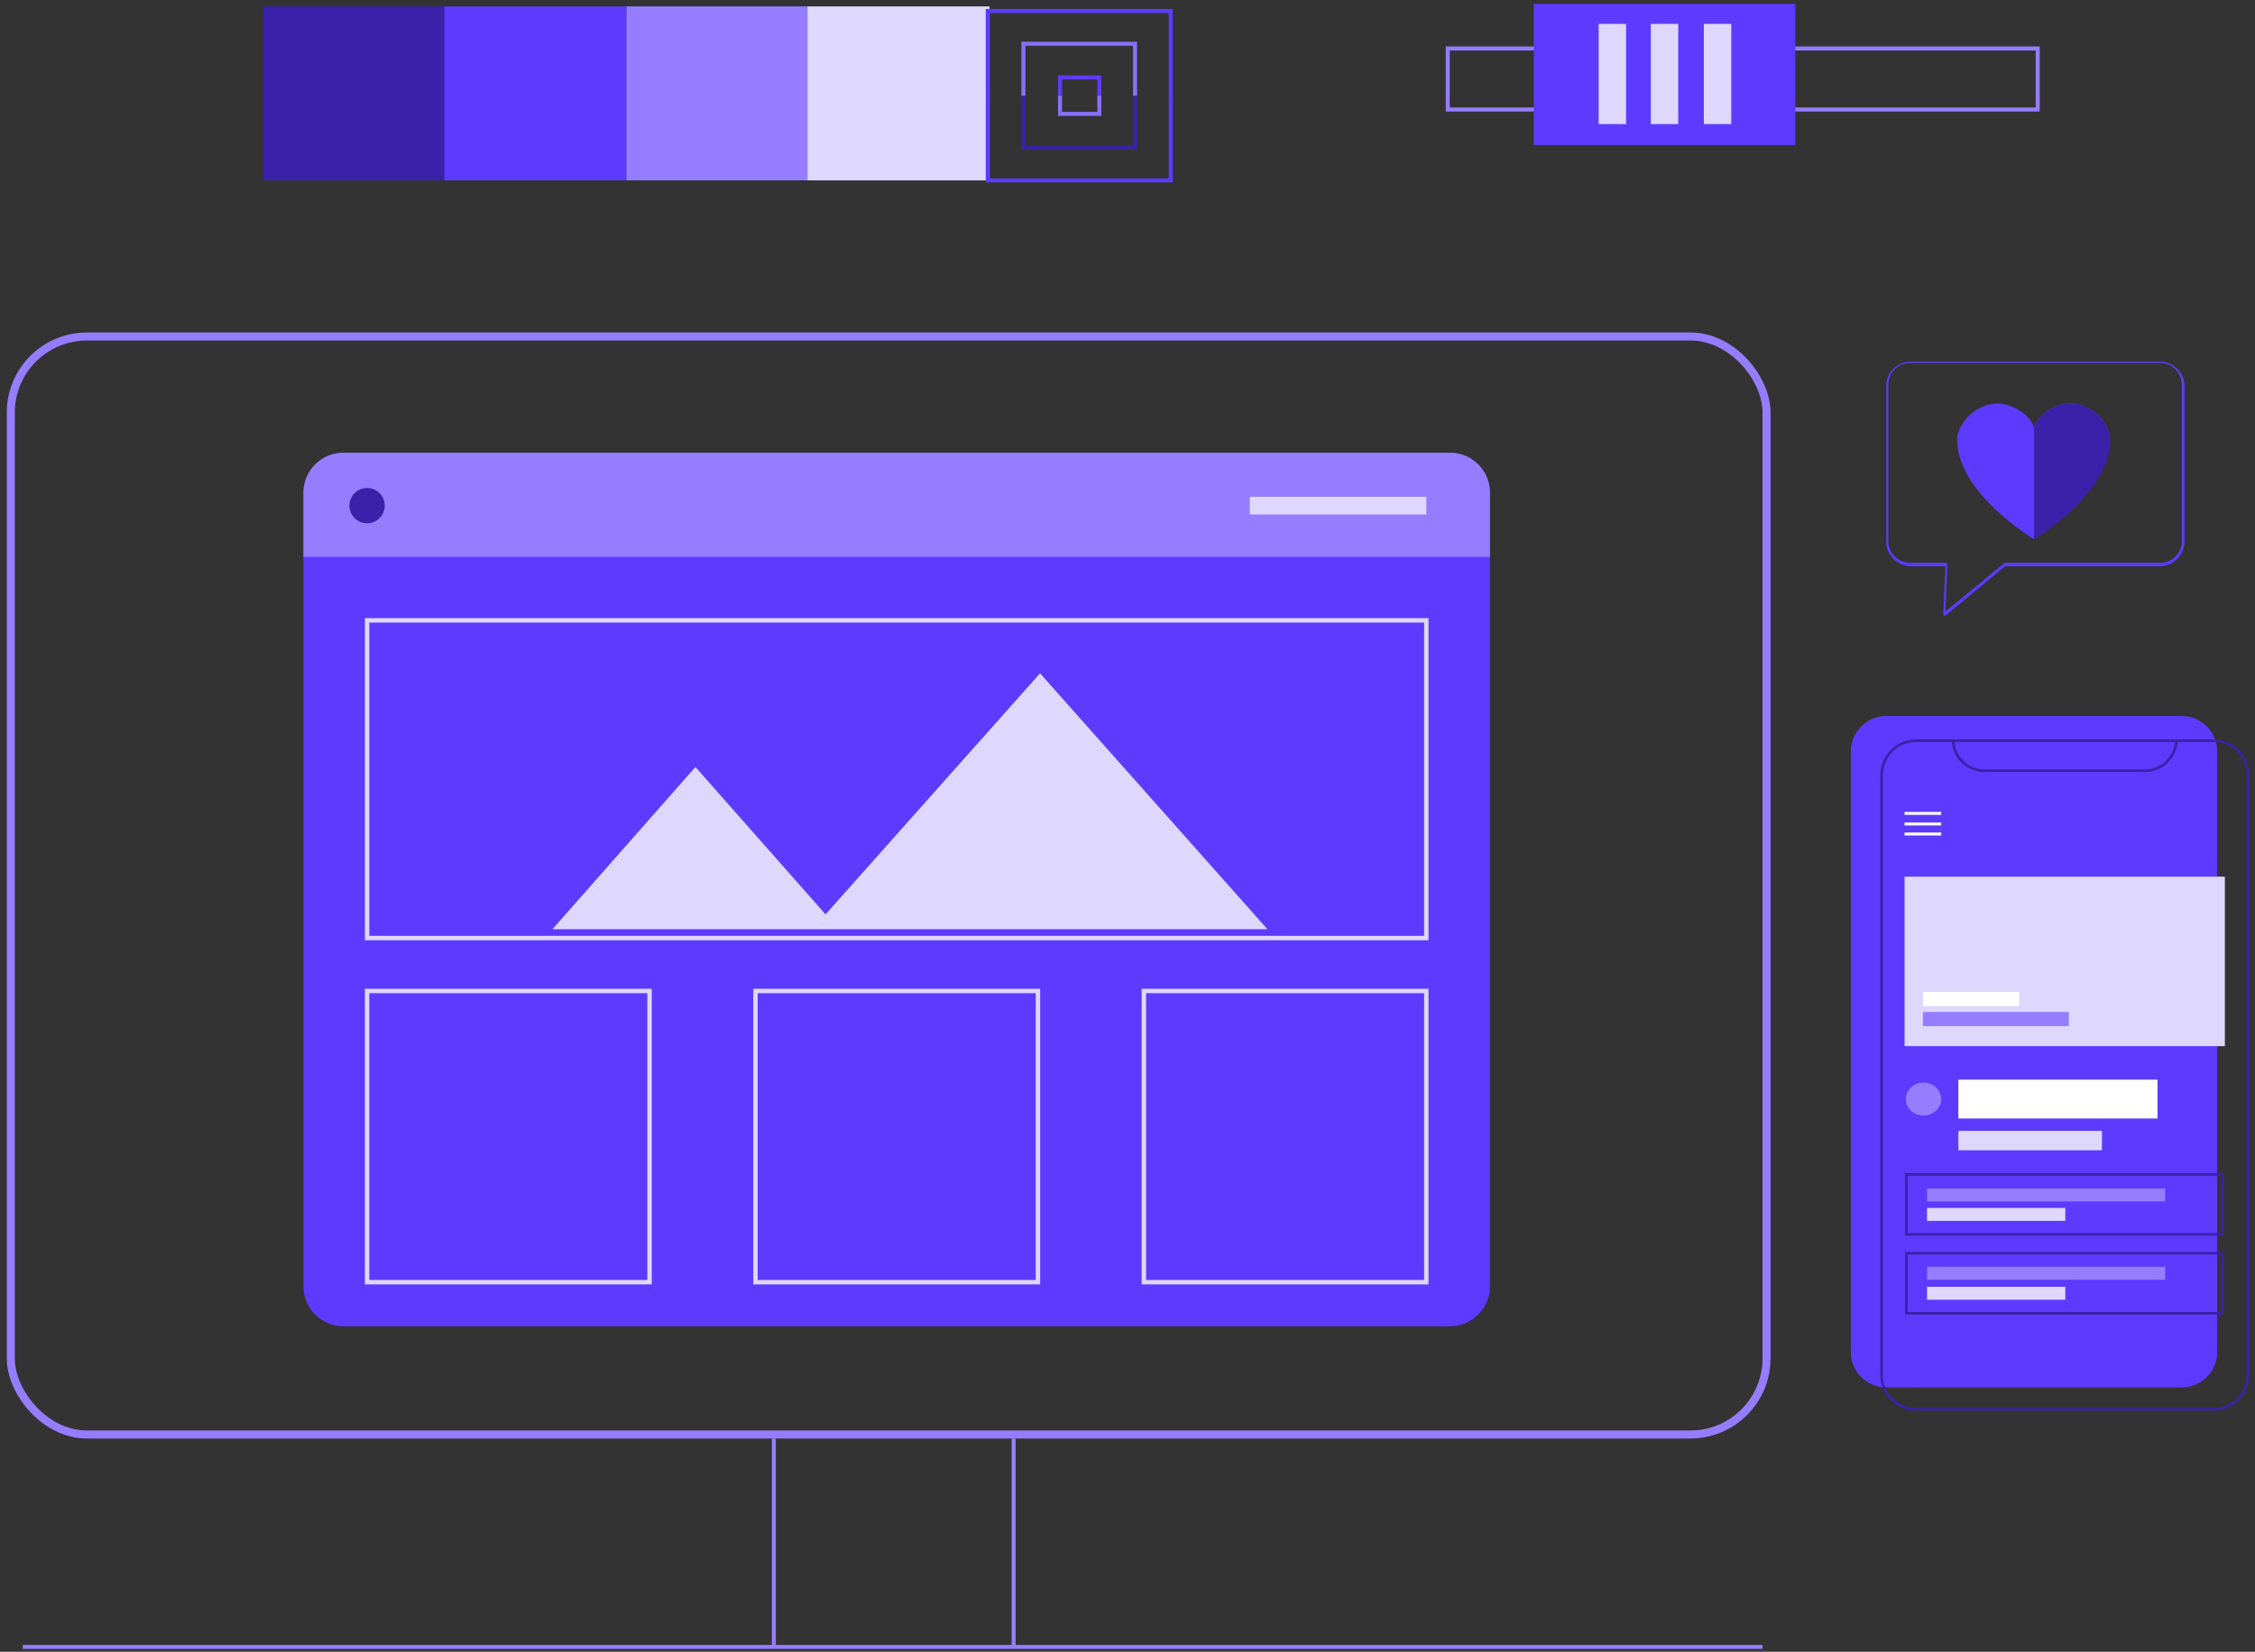 <svg fill="none" height="233" viewBox="0 0 318 233" width="318" xmlns="http://www.w3.org/2000/svg"><rect x="0" y="0" width="318" height="233" fill="#333333" stroke="none"/><path d="m161.782 232.312h86.772m-183.778 0h97.155zm0 0h-61.556zm78.169 0v-29.395zm-33.819 0v-29.395z" stroke="#947eff" stroke-width=".565"/><path d="m204.461 63.856h-156.019c-3.122 0-5.653 2.531-5.653 5.653v111.927c0 3.122 2.531 5.653 5.653 5.653h156.019c3.122 0 5.653-2.531 5.653-5.653v-111.927c0-3.122-2.531-5.653-5.653-5.653z" fill="#5c3bfe"/><path d="m42.789 69.509c0-3.122 2.531-5.653 5.653-5.653h156.019c3.122 0 5.653 2.531 5.653 5.653v9.045h-167.325z" fill="#947eff"/><path d="m51.766 73.815c1.375 0 2.49-1.115 2.49-2.49 0-1.375-1.115-2.49-2.49-2.49s-2.49 1.115-2.49 2.49c0 1.375 1.115 2.49 2.49 2.49z" fill="#3922a9"/><path d="m201.139 70.081h-24.896v2.49h24.896z" fill="#ded8ff"/><g stroke="#ded8ff" stroke-width=".622"><path d="m201.138 87.507h-149.372v44.812h149.372z"/><path d="m91.598 139.788h-39.833v41.077h39.833z"/><path d="m146.369 139.788h-39.833v41.077h39.833z"/><path d="m201.138 139.788h-39.832v41.077h39.832z"/></g><path d="m98.072 108.191-20.165 22.883h100.827l-32.066-36.098-30.248 34.003z" fill="#ded8ff"/><path d="m287.357 6.84h-83.196v8.608h83.196z" stroke="#947eff" stroke-width=".565"/><path d="m253.176.544h-36.89v19.913h36.89z" fill="#5c3bfe"/><path d="m229.313 3.371h-3.87v14.132h3.87z" fill="#ded8ff"/><path d="m236.666 3.371h-3.869v14.132h3.869z" fill="#ded8ff"/><path d="m244.146 3.371h-3.87v14.132h3.87z" fill="#ded8ff"/><path d="m62.805.904h-25.668v24.539h25.668z" fill="#3922a9"/><path d="m88.344.904h-25.668v24.539h25.668z" fill="#5c3bfe"/><path d="m114.012.904h-25.668v24.539h25.668z" fill="#947eff"/><path d="m139.551.904h-25.668v24.539h25.668z" fill="#ded8ff"/><g stroke-width=".565"><path d="m165.09 13.495v-11.948h-25.797v11.948" stroke="#5c3bfe"/><path d="m165.09 13.495v11.948h-25.797v-11.948" stroke="#5c3bfe" stroke-miterlimit="10"/><path d="m160.06 13.495v7.323h-15.736v-7.323" stroke="#3922a9"/><path d="m160.06 13.495v-7.323h-15.736v7.323" stroke="#8870fc"/><path d="m155.03 13.495v2.57h-5.547v-2.57" stroke="#8870fc"/><path d="m155.03 13.495v-2.57h-5.547v2.57" stroke="#5c3bfe"/></g><rect height="154.888" rx="10.74" stroke="#947eff" stroke-width="1.131" width="247.595" x="1.523" y="47.463"/><path d="m266 101h41.667c2.75 0 5 2.241 5 4.98v84.747c0 2.739-2.25 4.98-5 4.98h-41.667c-2.75 0-5-2.241-5-4.98v-84.747c0-2.739 2.25-4.98 5-4.98z" fill="#5c3bfe"/><path d="m313.417 165.66h-44.583v8.466h44.583z" stroke="#3922a9" stroke-width=".365"/><path d="m305.333 167.651h-33.583v1.826h33.583z" fill="#947eff"/><path d="m291.25 170.391h-19.5v1.826h19.5z" fill="#ded8ff"/><path d="m313.417 176.782h-44.583v8.467h44.583z" stroke="#3922a9" stroke-width=".365"/><path d="m305.333 178.691h-33.583v1.826h33.583z" fill="#947eff"/><path d="m291.25 181.513h-19.5v1.826h19.5z" fill="#ded8ff"/><path d="m313.75 123.66h-45.167v23.905h45.167z" fill="#ded8ff"/><path d="m291.75 142.75h-20.583v1.993h20.583z" fill="#947eff"/><path d="m284.75 139.929h-13.583v1.992h13.583z" fill="#fff"/><path d="m273.75 114.529h-5.167v.415h5.167z" fill="#fff"/><path d="m273.75 116.023h-5.167v.415h5.167z" fill="#fff"/><path d="m273.75 117.435h-5.167v.415h5.167z" fill="#fff"/><path d="m270.166 104.486h42c2.667 0 4.834 2.158 4.834 4.815v84.663c0 2.656-2.167 4.814-4.834 4.814h-42c-2.666 0-4.833-2.158-4.833-4.814v-84.663c.083-2.657 2.167-4.815 4.833-4.815z" stroke="#3922a9" stroke-width=".365"/><path d="m275.417 104.32c0 2.407 2 4.399 4.417 4.399h22.666c2.417 0 4.417-1.992 4.417-4.399" stroke="#3922a9" stroke-width=".365"/><path d="m304.251 152.296h-28.083v5.478h28.083z" fill="#fff"/><path d="m296.418 159.518h-20.25v2.739h20.25z" fill="#ded8ff"/><path d="m271.25 157.359c1.381 0 2.5-1.04 2.5-2.324s-1.119-2.324-2.5-2.324-2.5 1.04-2.5 2.324 1.119 2.324 2.5 2.324z" fill="#947eff"/><path d="m274.141 86.853c-.097 0-.097-.097-.097-.097l.291-6.88h-4.846c-1.841 0-3.489-1.55-3.489-3.488v-21.996c0-1.841 1.551-3.392 3.489-3.392h35.084c1.841 0 3.489 1.55 3.489 3.392v21.996c0 1.841-1.551 3.488-3.489 3.488h-21.806l-8.432 6.977c-.194-.097-.194 0-.194 0zm-4.749-35.659c-1.744 0-3.101 1.357-3.101 3.101v21.996c0 1.744 1.357 3.101 3.101 3.101h5.04c.097 0 .097 0 .097.097l.097.097-.291 6.686 8.238-6.783.097-.097h21.903c1.744 0 3.101-1.357 3.101-3.101v-21.996c0-1.744-1.357-3.101-3.101-3.101z" fill="#5c3bfe"/><path d="m292.07 56.911c-1.744-.097-4.458 1.163-5.233 3.391-.775-2.229-3.489-3.391-5.233-3.391-3.005.097-5.622 2.81-5.622 5.232.194 7.558 10.758 13.857 10.758 13.857s10.564-6.298 10.758-13.857c.194-2.326-2.423-5.136-5.428-5.232z" fill="#5c3bfe"/><path d="m292.07 56.911c-1.744-.097-4.458 1.163-5.233 3.391v15.795c.484-.291 10.564-6.492 10.758-13.857.097-2.422-2.52-5.232-5.525-5.329z" fill="#3922a9"/></svg>